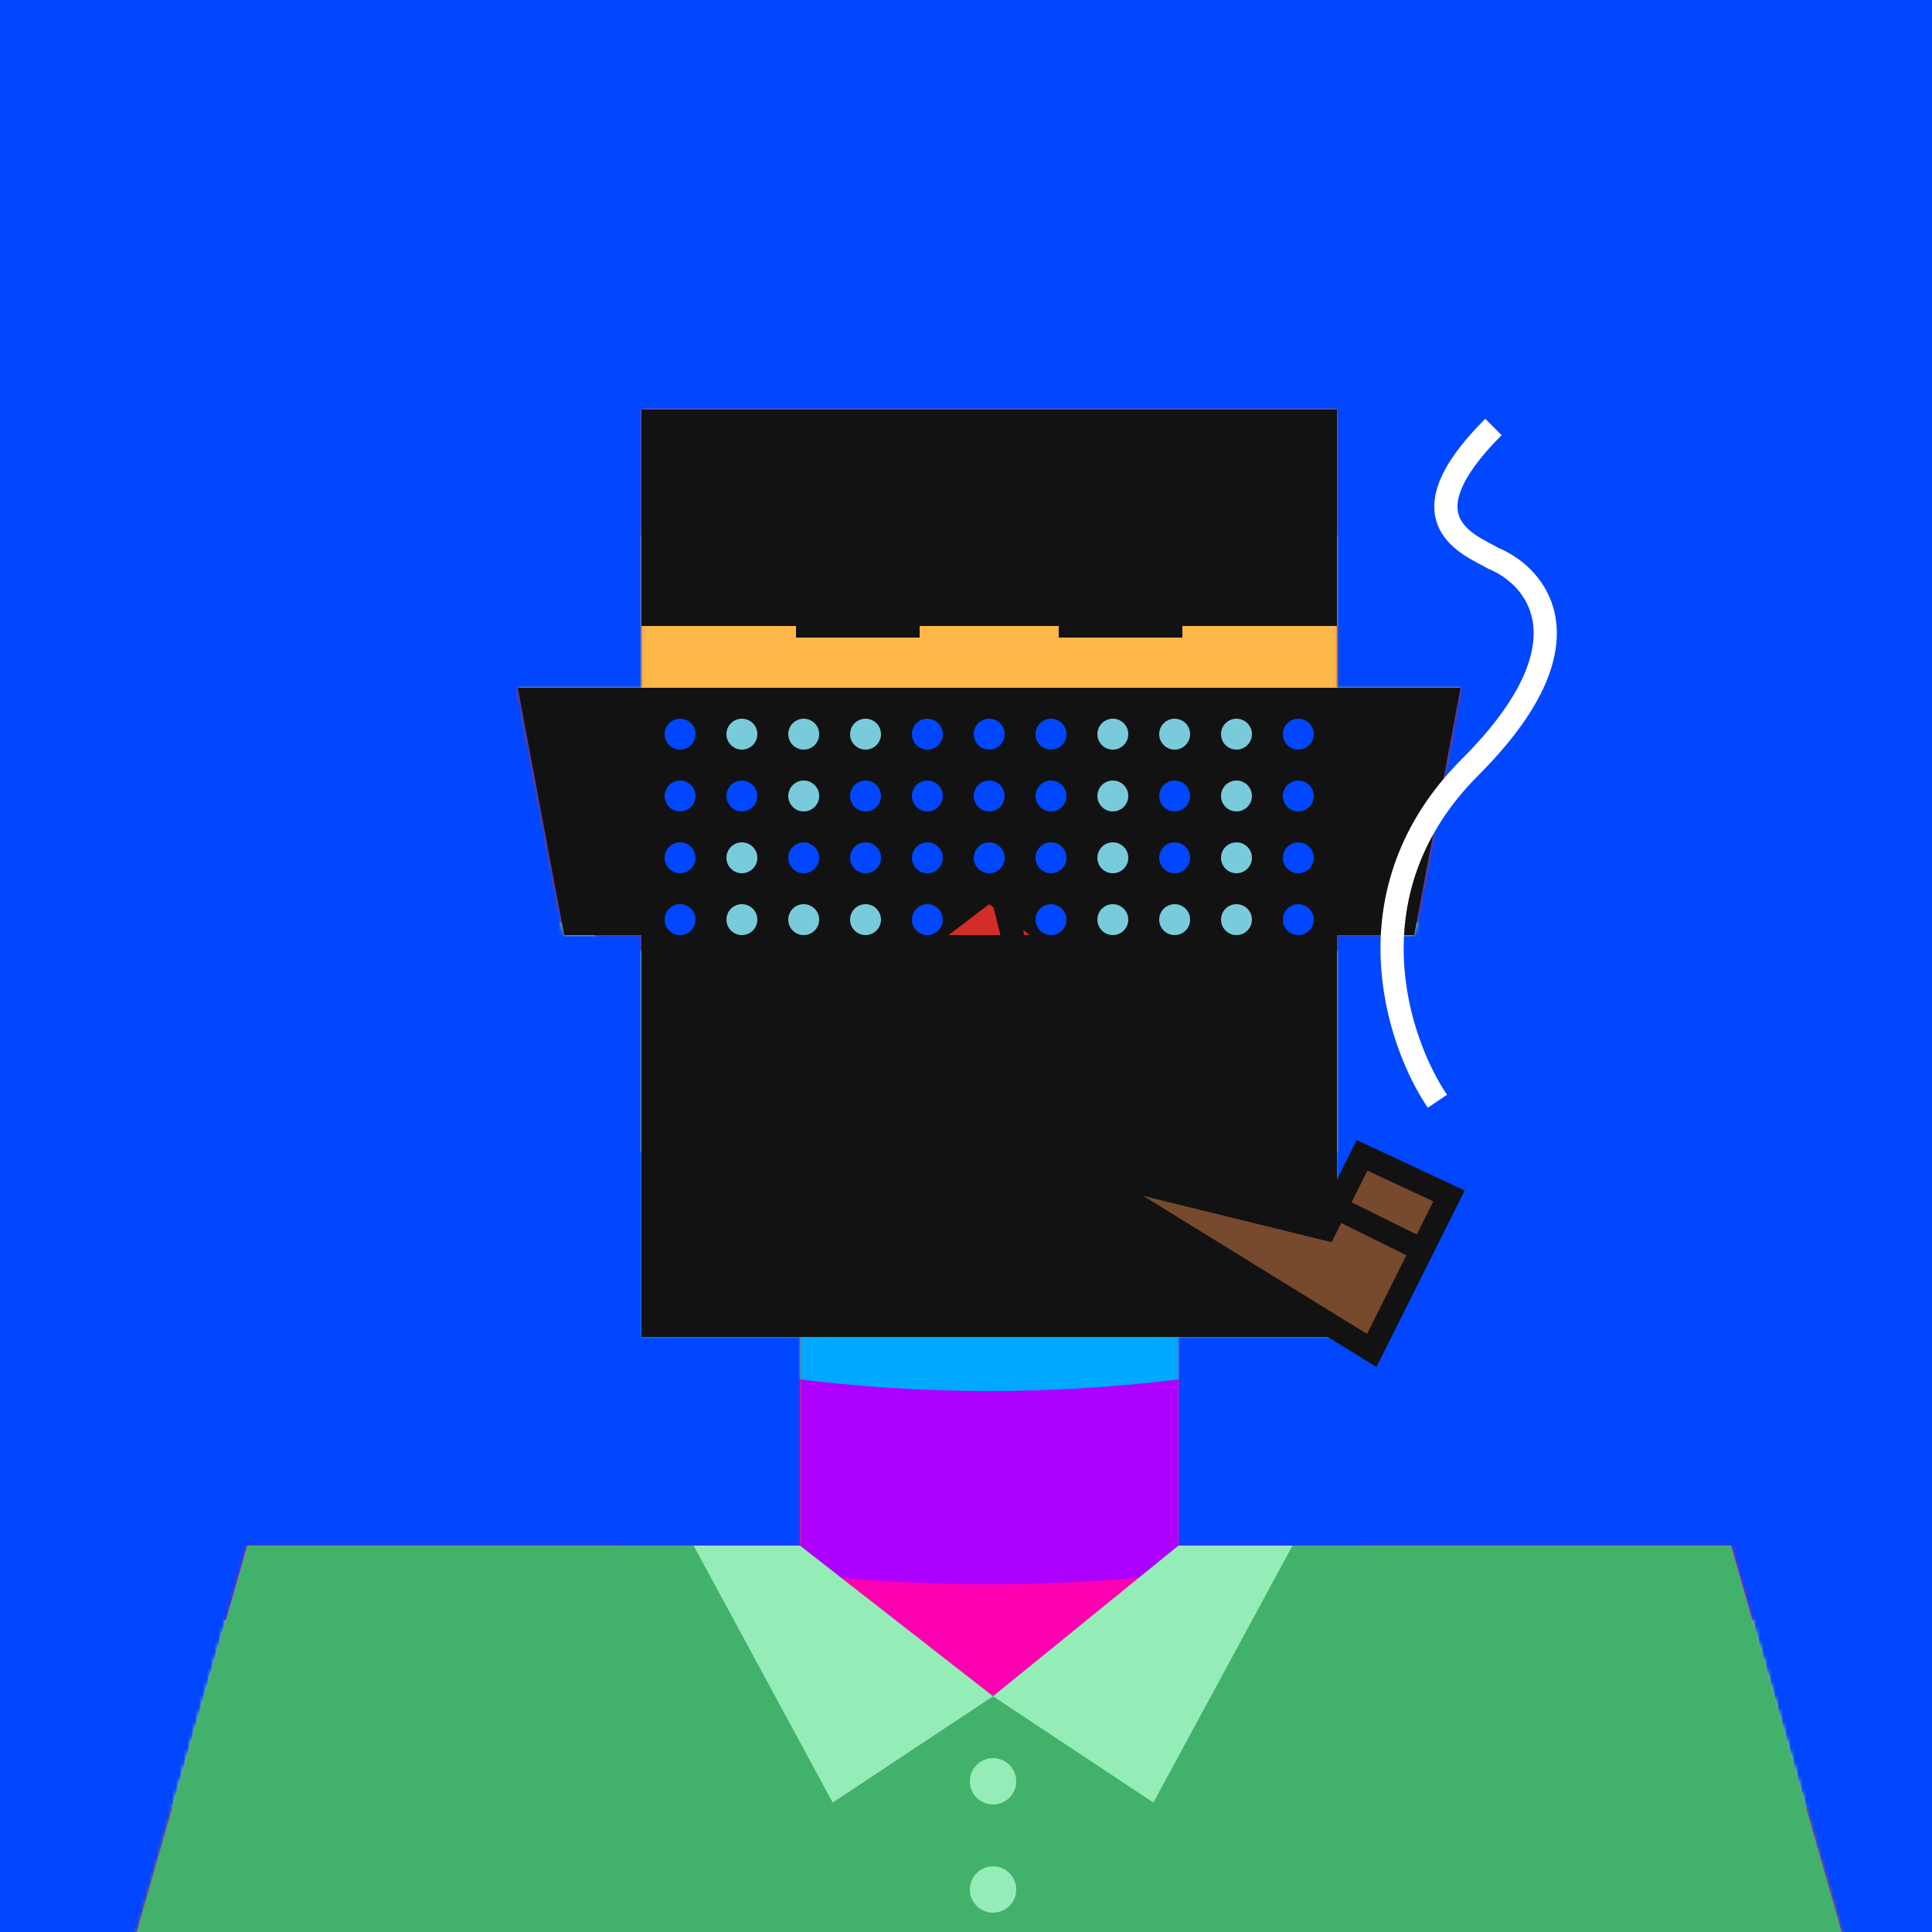 <svg xmlns="http://www.w3.org/2000/svg" viewBox="0 0 500 500"><rect x="0" y="0" width="500" height="500" fill="#333333" stroke="none"/><g id="layer1"><svg width="512" height="512" viewBox="0 0 512 512" fill="none" xmlns="http://www.w3.org/2000/svg">
<rect width="512" height="512" fill="#0047FF"/>
<path d="M134 178H167V242H146L134 178Z" fill="#E24713"/>
<path d="M378 178H345V242H366L378 178Z" fill="#E24713"/>
<rect x="207" y="346" width="98" height="54" fill="#E24713"/>
<path d="M64 400H448L480 512H32L64 400Z" fill="#F15824"/>
<rect x="166" y="106" width="180" height="240" fill="#F15824"/>
</svg>
</g><g id="layer2"><svg width="512" height="512" viewBox="0 0 512 512" fill="none" xmlns="http://www.w3.org/2000/svg">
<mask id="mask0_34_133" style="mask-type:alpha" maskUnits="userSpaceOnUse" x="32" y="106" width="448" height="406">
<path fill-rule="evenodd" clip-rule="evenodd" d="M207 346H166V242H146L134 178H166L166 106L346 106V178H378L366 242H346V346L305 346V400H448L480 512H32L64 400H207V346Z" fill="#F15824"/>
</mask>
<g mask="url(#mask0_34_133)">
<circle cx="256" cy="-40" r="950" fill="#F15824">
<animate attributeName="cy" values="-40;-400;-40" keyTimes="0;0.5;1" dur="20s" repeatCount="indefinite"/>
</circle>
<circle cx="256" cy="-40" r="900" fill="#C2FD52">
<animate attributeName="cy" values="-40;-400;-40" keyTimes="0;0.5;1" dur="20s" repeatCount="indefinite"/>
</circle>
<circle cx="256" cy="-40" r="850" fill="#AD00FF">
<animate attributeName="cy" values="-40;-400;-40" keyTimes="0;0.5;1" dur="20s" repeatCount="indefinite"/>
</circle>
<circle cx="256" cy="-40" r="800" fill="#00A8FF">
<animate attributeName="cy" values="-40;-400;-40" keyTimes="0;0.5;1" dur="20s" repeatCount="indefinite"/>
</circle>
<circle cx="256" cy="-40" r="750" fill="#C2FD52">
<animate attributeName="cy" values="-40;-400;-40" keyTimes="0;0.5;1" dur="20s" repeatCount="indefinite"/>
</circle>
<circle cx="256" cy="-40" r="700" fill="#D22D27">
<animate attributeName="cy" values="-40;-400;-40" keyTimes="0;0.5;1" dur="20s" repeatCount="indefinite"/>
</circle>
<circle cx="256" cy="-40" r="650" fill="#FFB74A">
<animate attributeName="cy" values="-40;-400;-40" keyTimes="0;0.5;1" dur="20s" repeatCount="indefinite"/>
</circle>
<circle cx="256" cy="-40" r="600" fill="#F15824">
<animate attributeName="cy" values="-40;-400;-40" keyTimes="0;0.5;1" dur="20s" repeatCount="indefinite"/>
</circle>
<circle cx="256" cy="-40" r="550" fill="#C2FD52">
<animate attributeName="cy" values="-40;-400;-40" keyTimes="0;0.5;1" dur="20s" repeatCount="indefinite"/>
</circle>
<circle cx="256" cy="-40" r="500" fill="#FF00B1">
<animate attributeName="cy" values="-40;-400;-40" keyTimes="0;0.5;1" dur="20s" repeatCount="indefinite"/>
</circle>
<circle cx="256" cy="-40" r="450" fill="#AD00FF">
<animate attributeName="cy" values="-40;-400;-40" keyTimes="0;0.5;1" dur="20s" repeatCount="indefinite"/>
</circle>
<circle cx="256" cy="-40" r="400" fill="#00A8FF">
<animate attributeName="cy" values="-40;-400;-40" keyTimes="0;0.5;1" dur="20s" repeatCount="indefinite"/>
</circle>
<circle cx="256" cy="-40" r="350" fill="#C2FD52">
<animate attributeName="cy" values="-40;-400;-40" keyTimes="0;0.5;1" dur="20s" repeatCount="indefinite"/>
</circle>
<circle cx="256" cy="-40" r="300" fill="#D22D27">
<animate attributeName="cy" values="-40;-400;-40" keyTimes="0;0.5;1" dur="20s" repeatCount="indefinite"/>
</circle>
<circle cx="256" cy="-40" r="250" fill="#FFB74A">
<animate attributeName="cy" values="-40;-400;-40" keyTimes="0;0.5;1" dur="20s" repeatCount="indefinite"/>
</circle>
<circle cx="256" cy="-40" r="200" fill="#F15824">
<animate attributeName="cy" values="-40;-400;-40" keyTimes="0;0.5;1" dur="20s" repeatCount="indefinite"/>
</circle>
</g>
<path d="M256 218L266 258H246" stroke="#121212" stroke-width="6"/>
</svg>
</g><g id="layer3"><svg width="512" height="512" viewBox="0 0 512 512" fill="none" xmlns="http://www.w3.org/2000/svg">
<path d="M134 178H166V242H146L134 178Z" fill="#121212"/>
<path d="M378 178H346V242H366L378 178Z" fill="#121212"/>
<rect x="166" y="106" width="180" height="56" fill="#121212"/>
<rect x="166" y="242" width="180" height="104" fill="#121212"/>
</svg>
</g><g id="layer4"><svg width="512" height="512" viewBox="0 0 512 512" fill="none" xmlns="http://www.w3.org/2000/svg">
<path d="M64 400H207L257 439L305 400H448L480 512H32L64 400Z" fill="#42B16C"/>
<path d="M257 439L215.5 466.5L179.5 400H207L257 439Z" fill="#94EDB6"/>
<path d="M257 439L298.5 466.5L334.5 400H305L257 439Z" fill="#94EDB6"/>
<circle cx="6" cy="6" r="6" transform="matrix(1 0 0 -1 251 467)" fill="#94EDB6"/>
<circle cx="6" cy="6" r="6" transform="matrix(1 0 0 -1 251 495)" fill="#94EDB6"/>
</svg>
</g><g id="layer5"><svg width="512" height="512" viewBox="0 0 512 512" fill="none" xmlns="http://www.w3.org/2000/svg">
<path d="M166 266L206 286V346H166V266Z" fill="#121212"/>
<path d="M346 266L306 286V346H346V266Z" fill="#121212"/>
<rect x="206" y="322" width="100" height="24" fill="#121212"/>
</svg>
</g><g id="layer6"><svg width="512" height="512" viewBox="0 0 512 512" fill="none" xmlns="http://www.w3.org/2000/svg">
<path d="M230.711 302H280" stroke="#121212" stroke-width="6"/>
<path d="M343 318L278 302L355 349.5L368 323.5L375 309.5L352.5 299L345.75 312.5L343 318Z" fill="#77492D"/>
<path d="M368 323.5L375 309.5L352.5 299L345.75 312.5M368 323.5L355 349.5L278 302L343 318L345.75 312.5M368 323.5L345.75 312.5" stroke="#121212" stroke-width="6"/>
<path d="M372.001 285C361.501 269.5 348.501 230.5 380.501 198.5C412.501 166.5 397.834 149.167 386.5 144.5C380.501 141 362.1 134.9 386.5 110.5" stroke="white" stroke-width="6">
<animate attributeName="stroke" dur="4s" repeatCount="indefinite" keyTimes="0;0.8;1" values="white;transparent;white" />
</path>
</svg>
</g><g id="layer7"><svg width="512" height="512" viewBox="0 0 512 512" fill="none" xmlns="http://www.w3.org/2000/svg">
  <rect x="212" y="194" width="20" height="20" rx="10" fill="#121212">
    <animate attributeName="rx" values="10;10;1;10;10;1;10;10;" keyTimes="0;0.275;0.3;0.325;0.725;0.75;0.775;1" dur="4s" repeatCount="indefinite" />
    <animate attributeName="height" values="20;20;2;20;20;2;20;20" keyTimes="0;0.275;0.3;0.325;0.725;0.75;0.775;1" dur="4s" repeatCount="indefinite" />
    <animate attributeName="y" values="194;194;203;194;194;203;194;194" keyTimes="0;0.275;0.3;0.325;0.725;0.75;0.775;1" dur="4s" repeatCount="indefinite" />
  </rect>
  <rect x="280" y="194" width="20" height="20" rx="10" fill="#121212">
    <animate attributeName="rx" values="10;10;1;10;10;1;10;10" keyTimes="0;0.275;0.3;0.325;0.725;0.75;0.775;1" dur="4s" repeatCount="indefinite" />
    <animate attributeName="height" values="20;20;2;20;20;2;20;20" keyTimes="0;0.275;0.3;0.325;0.725;0.75;0.775;1" dur="4s" repeatCount="indefinite" />
    <animate attributeName="y" values="194;194;203;194;194;203;194;194" keyTimes="0;0.275;0.3;0.325;0.725;0.75;0.775;1" dur="4s" repeatCount="indefinite" />
  </rect>
  <path d="M206 162H238" stroke="#121212" stroke-width="6"/>
  <path d="M274 162H306" stroke="#121212" stroke-width="6"/>
</svg>
</g><g id="layer8"><svg width="512" height="512" viewBox="0 0 512 512" fill="none" xmlns="http://www.w3.org/2000/svg">
<path d="M235 250L256 234L277 250H346V226V210.5V195V178H269H166V195V210.5V226V250H235Z" fill="#121212"/>
<circle cx="176" cy="190" r="4" fill="#0047FF"/>
<circle cx="176" cy="206" r="4" fill="#0047FF"/>
<circle cx="176" cy="222" r="4" fill="#0047FF"/>
<circle cx="176" cy="238" r="4" fill="#0047FF"/>
<circle cx="192" cy="206" r="4" fill="#0047FF"/>
<circle cx="208" cy="222" r="4" fill="#0047FF"/>
<circle cx="224" cy="206" r="4" fill="#0047FF"/>
<circle cx="224" cy="222" r="4" fill="#0047FF"/>
<circle cx="240" cy="190" r="4" fill="#0047FF"/>
<circle cx="240" cy="206" r="4" fill="#0047FF"/>
<circle cx="240" cy="222" r="4" fill="#0047FF"/>
<circle cx="240" cy="238" r="4" fill="#0047FF"/>
<circle cx="256" cy="190" r="4" fill="#0047FF"/>
<circle cx="256" cy="206" r="4" fill="#0047FF"/>
<circle cx="256" cy="222" r="4" fill="#0047FF"/>
<circle cx="272" cy="190" r="4" fill="#0047FF"/>
<circle cx="272" cy="206" r="4" fill="#0047FF"/>
<circle cx="272" cy="222" r="4" fill="#0047FF"/>
<circle cx="272" cy="238" r="4" fill="#0047FF"/>
<circle cx="304" cy="206" r="4" fill="#0047FF"/>
<circle cx="336" cy="190" r="4" fill="#0047FF"/>
<circle cx="336" cy="206" r="4" fill="#0047FF"/>
<circle cx="336" cy="222" r="4" fill="#0047FF"/>
<circle cx="336" cy="238" r="4" fill="#0047FF"/>
<circle cx="304" cy="222" r="4" fill="#0047FF"/>
<g>
<animate attributeName="fill" dur="8s" repeatCount="indefinite" keyTimes="0;0.05;0.075;0.1;0.12;0.15;0.5;0.55;1" values="#6C0400;#FF0900;#6C0400;#FF0900;#6C0400;#FF0900;#FF0900;#6C0400;#6C0400" />
<circle cx="192" cy="190" r="4" fill="#79CBDC" />
<circle cx="192" cy="222" r="4" fill="#79CBDC"/>
<circle cx="192" cy="238" r="4" fill="#79CBDC"/>
<circle cx="208" cy="190" r="4" fill="#79CBDC"/>
<circle cx="208" cy="206" r="4" fill="#79CBDC"/>
<circle cx="208" cy="238" r="4" fill="#79CBDC"/>
<circle cx="224" cy="190" r="4" fill="#79CBDC"/>
<circle cx="224" cy="238" r="4" fill="#79CBDC"/>
<circle cx="288" cy="190" r="4" fill="#79CBDC"/>
<circle cx="288" cy="206" r="4" fill="#79CBDC"/>
<circle cx="288" cy="222" r="4" fill="#79CBDC"/>
<circle cx="288" cy="238" r="4" fill="#79CBDC"/>
<circle cx="304" cy="190" r="4" fill="#79CBDC"/>
<circle cx="304" cy="238" r="4" fill="#79CBDC"/>
<circle cx="320" cy="190" r="4" fill="#79CBDC"/>
<circle cx="320" cy="206" r="4" fill="#79CBDC"/>
<circle cx="320" cy="222" r="4" fill="#79CBDC"/>
<circle cx="320" cy="238" r="4" fill="#79CBDC"/>
</g>
</svg>
</g></svg>